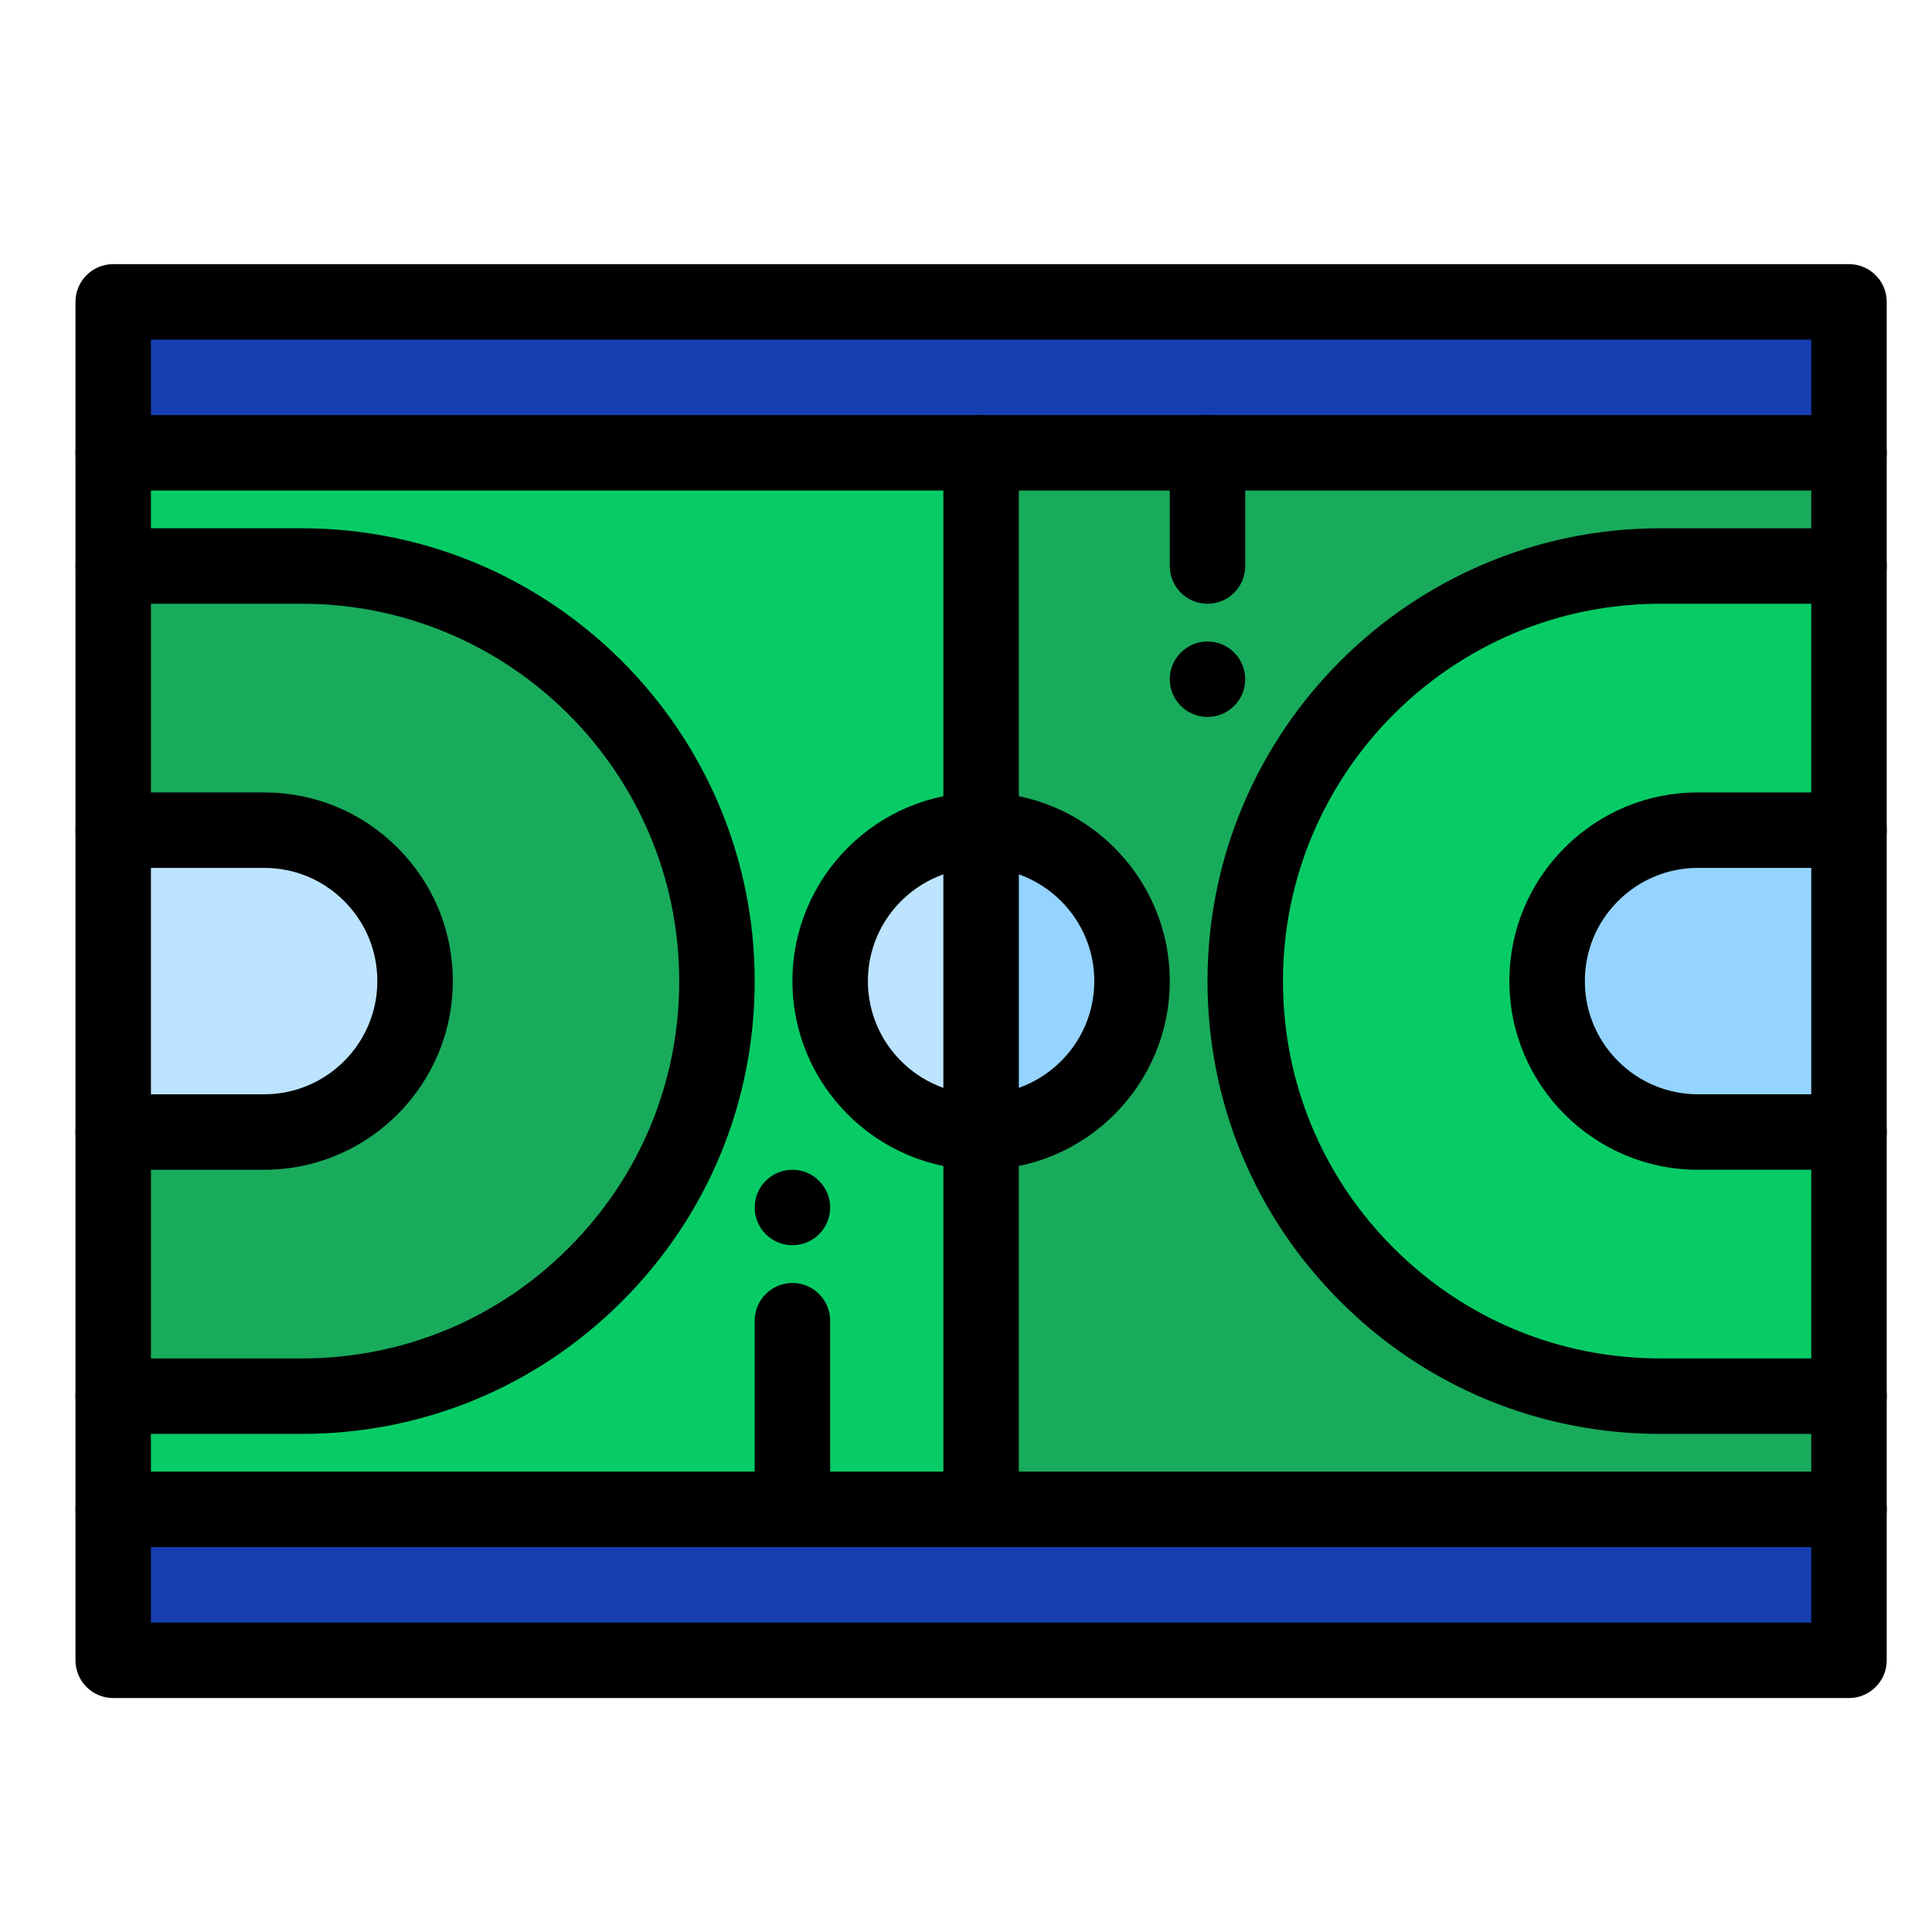 <?xml version="1.0" encoding="iso-8859-1"?>
<!-- Generator: Adobe Illustrator 16.0.0, SVG Export Plug-In . SVG Version: 6.00 Build 0)  -->
<!DOCTYPE svg PUBLIC "-//W3C//DTD SVG 1.1//EN" "http://www.w3.org/Graphics/SVG/1.1/DTD/svg11.dtd">
<svg version="1.1" xmlns="http://www.w3.org/2000/svg" xmlns:xlink="http://www.w3.org/1999/xlink" x="0px" y="0px" width="512px"
	 height="512px" viewBox="0 0 512 512" style="enable-background:new 0 0 512 512;" xml:space="preserve">
<g id="_x37_48-Court_x2C__Game_x2C__Ground_x2C__Nba_x2C__Olympic">
	<path style="fill:#19AB5C;" d="M490,120c0,0.153,0,279.892,0,280H260c0-0.147,0-249.604,0-280C269.489,120,308.917,120,490,120z"/>
	<path style="fill:#07CC66;" d="M490,370h-50c-30.38,0-57.88-12.31-77.78-32.22C342.31,317.88,330,290.38,330,260
		c0-60.75,49.25-110,110-110h50C490,150.137,490,368.86,490,370z"/>
	<path style="fill:#07CC66;" d="M30,400c0-0.138,0-279.88,0-280h230c0,0.147,0,249.604,0,280C255.54,400,37.231,400,30,400z"/>
	<path style="fill:#19AB5C;" d="M80,150c60.75,0,110,49.25,110,110c0,60.746-49.238,110-110,110H30c0-0.137,0-218.86,0-220H80z"/>
	<path style="fill:#94D4FF;" d="M260,220c22.09,0,40,17.91,40,40s-17.91,40-40,40V220z"/>
	<path style="fill:#BCE4FF;" d="M260,220v80c-22.09,0-40-17.91-40-40S237.91,220,260,220z"/>
	<polygon style="fill:#163EB1;" points="490,400 490,440 30,440 30,400 210,400 260,400 	"/>
	<polygon style="fill:#163EB1;" points="490,80 490,120 320,120 260,120 30,120 30,80 	"/>
	<path style="fill:#94D4FF;" d="M490,220v80h-40c-22.09,0-40-17.91-40-40c0-11.04,4.48-21.04,11.72-28.28
		C428.96,224.48,438.96,220,450,220H490z"/>
	<path style="fill:#BCE4FF;" d="M98.28,231.72C105.52,238.96,110,248.96,110,260c0,22.09-17.91,40-40,40H30v-80h40
		C81.04,220,91.04,224.48,98.28,231.72z"/>
	<path d="M327.07,172.93c1.81,1.81,2.93,4.31,2.93,7.07c0,5.52-4.48,10-10,10c-2.76,0-5.26-1.12-7.07-2.93
		c-1.81-1.81-2.93-4.31-2.93-7.07s1.12-5.26,2.93-7.07c1.811-1.81,4.311-2.93,7.07-2.93S325.26,171.12,327.07,172.93z"/>
	<path d="M217.07,312.93c1.81,1.811,2.93,4.311,2.93,7.07c0,5.52-4.48,10-10,10c-2.76,0-5.26-1.12-7.07-2.93
		c-1.81-1.811-2.93-4.311-2.93-7.07s1.12-5.26,2.93-7.07c1.81-1.81,4.31-2.93,7.07-2.93S215.26,311.12,217.07,312.93z"/>
	<path d="M490,410c-5.522,0-10-4.478-10-10v-30c0-5.522,4.478-10,10-10s10,4.478,10,10v30C500,405.522,495.522,410,490,410z"/>
	<path d="M490,160c-5.522,0-10-4.477-10-10v-30c0-5.523,4.478-10,10-10s10,4.477,10,10v30C500,155.523,495.522,160,490,160z"/>
	<path d="M30,160c-5.523,0-10-4.477-10-10v-30c0-5.523,4.477-10,10-10s10,4.477,10,10v30C40,155.523,35.523,160,30,160z"/>
	<path d="M30,410c-5.523,0-10-4.478-10-10v-30c0-5.522,4.477-10,10-10s10,4.478,10,10v30C40,405.522,35.523,410,30,410z"/>
	<path d="M490,130H30c-5.523,0-10-4.477-10-10V80c0-5.523,4.477-10,10-10h460c5.522,0,10,4.477,10,10v40
		C500,125.523,495.522,130,490,130z M40,110h440V90H40V110z"/>
	<path d="M490,450H30c-5.523,0-10-4.478-10-10v-40c0-5.522,4.477-10,10-10h460c5.522,0,10,4.478,10,10v40
		C500,445.522,495.522,450,490,450z M40,430h440v-20H40V430z"/>
	<path d="M80,380H30c-5.523,0-10-4.478-10-10v-70c0-5.522,4.477-10,10-10s10,4.478,10,10v60h40
		c26.718,0,51.829-10.401,70.707-29.289C169.598,311.829,180,286.718,180,260c0-55.14-44.86-100-100-100H40v60
		c0,5.523-4.477,10-10,10s-10-4.477-10-10v-70c0-5.523,4.477-10,10-10h50c66.168,0,120,53.832,120,120
		c0,32.063-12.483,62.197-35.151,84.854C142.197,367.517,112.063,380,80,380z"/>
	<path d="M490,380h-50c-32.063,0-62.197-12.483-84.854-35.15C332.483,322.197,320,292.063,320,260c0-66.168,53.832-120,120-120h50
		c5.522,0,10,4.477,10,10v70c0,5.523-4.478,10-10,10s-10-4.477-10-10v-60h-40c-55.141,0-100,44.86-100,100
		c0,26.719,10.401,51.829,29.289,70.707C388.171,349.599,413.281,360,440,360h40v-60c0-5.522,4.478-10,10-10s10,4.478,10,10v70
		C500,375.522,495.522,380,490,380z"/>
	<path d="M260,310c-27.57,0-50-22.43-50-50s22.43-50,50-50s50,22.43,50,50S287.57,310,260,310z M260,230c-16.542,0-30,13.458-30,30
		s13.458,30,30,30s30-13.458,30-30S276.542,230,260,230z"/>
	<path d="M260,410c-5.523,0-10-4.478-10-10V120c0-5.523,4.477-10,10-10c5.522,0,10,4.477,10,10v280C270,405.522,265.522,410,260,410
		z"/>
	<path d="M320,160c-5.522,0-10-4.477-10-10v-30c0-5.523,4.478-10,10-10s10,4.477,10,10v30C330,155.523,325.522,160,320,160z"/>
	<path d="M210,410c-5.523,0-10-4.478-10-10v-50c0-5.522,4.477-10,10-10s10,4.478,10,10v50C220,405.522,215.523,410,210,410z"/>
	<path d="M490,310h-40c-27.57,0-50-22.43-50-50c0-13.349,5.202-25.904,14.648-35.351C424.096,215.203,436.65,210,450,210h40
		c5.522,0,10,4.477,10,10v80C500,305.522,495.522,310,490,310z M450,230c-8.008,0-15.54,3.122-21.209,8.792
		C423.122,244.46,420,251.993,420,260c0,16.542,13.458,30,30,30h30v-60H450z"/>
	<path d="M70,310H30c-5.523,0-10-4.478-10-10v-80c0-5.523,4.477-10,10-10h40c13.351,0,25.905,5.203,35.351,14.649
		c9.446,9.446,14.649,22,14.649,35.351C120,287.57,97.57,310,70,310z M40,290h30c16.542,0,30-13.458,30-30
		c0-8.008-3.122-15.54-8.791-21.208C85.54,233.122,78.008,230,70,230H40V290z"/>
</g>
<g id="Layer_1">
</g>
</svg>
